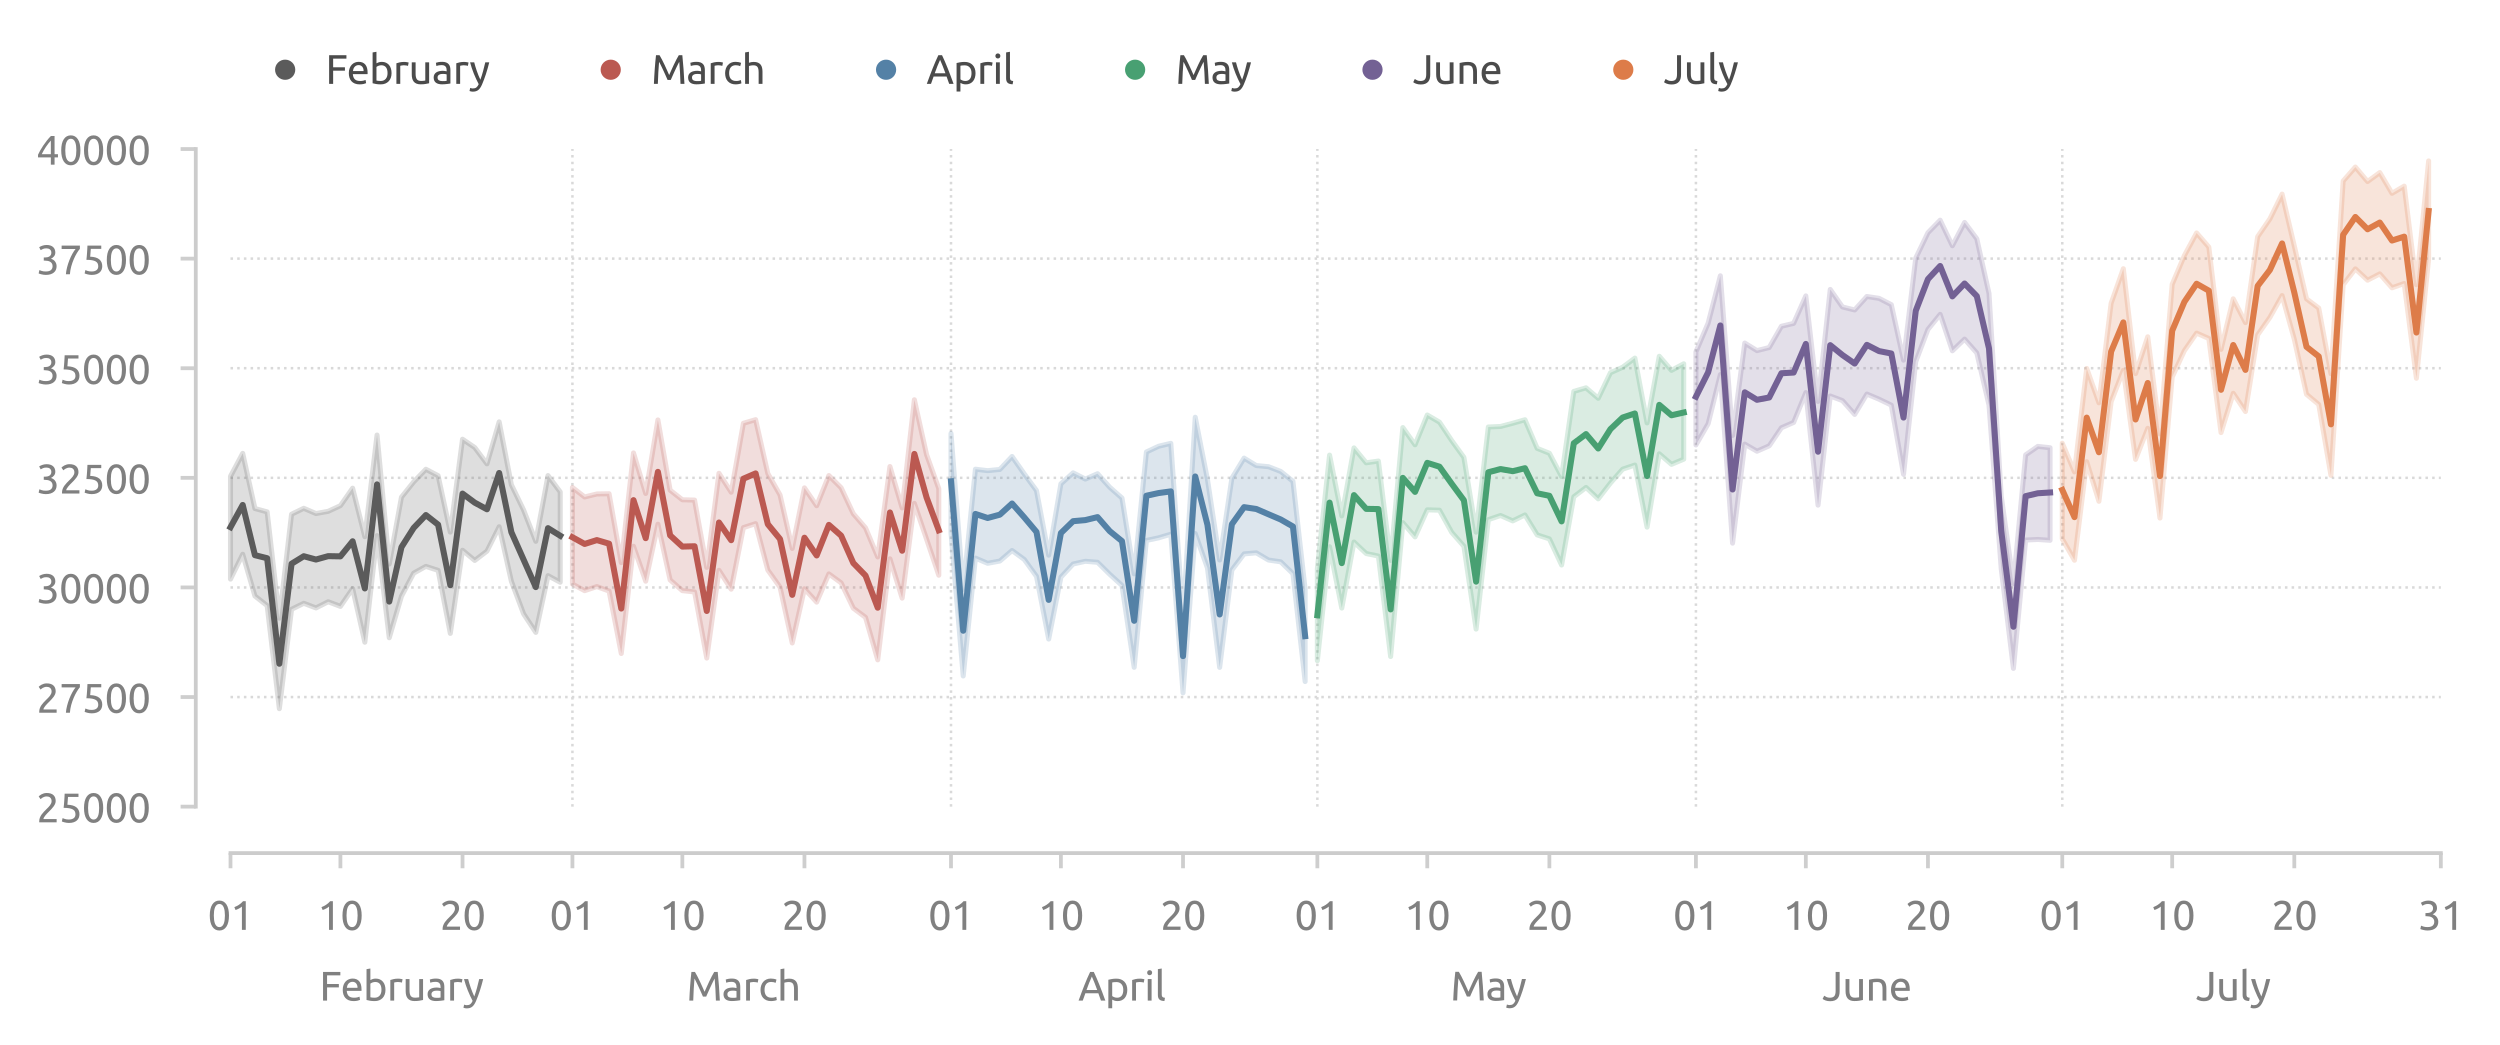 <?xml version="1.0" encoding="utf-8" standalone="no"?>
<!DOCTYPE svg PUBLIC "-//W3C//DTD SVG 1.1//EN"
  "http://www.w3.org/Graphics/SVG/1.1/DTD/svg11.dtd">
<svg xmlns:xlink="http://www.w3.org/1999/xlink" width="494.999pt" height="206.822pt" viewBox="0 0 494.999 206.822" xmlns="http://www.w3.org/2000/svg" version="1.1">
 <defs>
  <style type="text/css">*{stroke-linejoin: round; stroke-linecap: butt}</style>
 </defs>
 <g id="figure_1">
  <g id="patch_1">
   <path d="M 0 206.822 
L 494.999 206.822 
L 494.999 0 
L 0 0 
L 0 206.822 
z
" style="fill: none"/>
  </g>
  <g id="axes_1">
   <g id="patch_2">
    <path d="M 41.263 163.911 
L 487.663 163.911 
L 487.663 25.311 
L 41.263 25.311 
L 41.263 163.911 
z
" style="fill: none"/>
   </g>
   <g id="line2d_1">
    <path d="M 113.341 159.717 
L 113.341 29.505 
" clip-path="url(#pc2b4dce754)" style="fill: none; stroke-dasharray: 0.5,0.825; stroke-dashoffset: 0; stroke: #d9d9d9; stroke-width: 0.5"/>
   </g>
   <g id="line2d_2">
    <path d="M 188.297 159.717 
L 188.297 29.505 
" clip-path="url(#pc2b4dce754)" style="fill: none; stroke-dasharray: 0.5,0.825; stroke-dashoffset: 0; stroke: #d9d9d9; stroke-width: 0.5"/>
   </g>
   <g id="line2d_3">
    <path d="M 260.836 159.717 
L 260.836 29.505 
" clip-path="url(#pc2b4dce754)" style="fill: none; stroke-dasharray: 0.5,0.825; stroke-dashoffset: 0; stroke: #d9d9d9; stroke-width: 0.5"/>
   </g>
   <g id="line2d_4">
    <path d="M 335.792 159.717 
L 335.792 29.505 
" clip-path="url(#pc2b4dce754)" style="fill: none; stroke-dasharray: 0.5,0.825; stroke-dashoffset: 0; stroke: #d9d9d9; stroke-width: 0.5"/>
   </g>
   <g id="line2d_5">
    <path d="M 408.33 159.717 
L 408.33 29.505 
" clip-path="url(#pc2b4dce754)" style="fill: none; stroke-dasharray: 0.5,0.825; stroke-dashoffset: 0; stroke: #d9d9d9; stroke-width: 0.5"/>
   </g>
   <g id="line2d_6">
    <path d="M 45.639 138.015 
L 483.286 138.015 
" clip-path="url(#pc2b4dce754)" style="fill: none; stroke-dasharray: 0.5,0.825; stroke-dashoffset: 0; stroke: #d9d9d9; stroke-width: 0.5"/>
   </g>
   <g id="line2d_7">
    <path d="M 45.639 116.313 
L 483.286 116.313 
" clip-path="url(#pc2b4dce754)" style="fill: none; stroke-dasharray: 0.5,0.825; stroke-dashoffset: 0; stroke: #d9d9d9; stroke-width: 0.5"/>
   </g>
   <g id="line2d_8">
    <path d="M 45.639 94.611 
L 483.286 94.611 
" clip-path="url(#pc2b4dce754)" style="fill: none; stroke-dasharray: 0.5,0.825; stroke-dashoffset: 0; stroke: #d9d9d9; stroke-width: 0.5"/>
   </g>
   <g id="line2d_9">
    <path d="M 45.639 72.909 
L 483.286 72.909 
" clip-path="url(#pc2b4dce754)" style="fill: none; stroke-dasharray: 0.5,0.825; stroke-dashoffset: 0; stroke: #d9d9d9; stroke-width: 0.5"/>
   </g>
   <g id="line2d_10">
    <path d="M 45.639 51.207 
L 483.286 51.207 
" clip-path="url(#pc2b4dce754)" style="fill: none; stroke-dasharray: 0.5,0.825; stroke-dashoffset: 0; stroke: #d9d9d9; stroke-width: 0.5"/>
   </g>
   <g id="axes_2">
    <g id="patch_3">
     <path d="M 41.263 163.911 
L 487.663 163.911 
L 487.663 163.911 
L 41.263 163.911 
L 41.263 163.911 
z
" style="fill: none"/>
    </g>
    <g id="matplotlib.axis_1">
     <g id="xtick_1">
      <g id="line2d_11">
       <path d="M 79.49 163.911 
L 79.49 163.911 
" clip-path="url(#pe0dfba2962)" style="fill: none; stroke-dasharray: 0.5,0.825; stroke-dashoffset: 0; stroke: #d9d9d9; stroke-width: 0.5"/>
      </g>
      <g id="text_1">
       <!-- February -->
       <g style="fill: #808080" transform="translate(63.259 198.119) scale(0.08 -0.08)">
        <defs>
         <path id="Ubuntu-46" d="M 550 0 
L 550 4435 
L 3226 4435 
L 3226 3904 
L 1171 3904 
L 1171 2566 
L 2995 2566 
L 2995 2042 
L 1171 2042 
L 1171 0 
L 550 0 
z
" transform="scale(0.016)"/>
         <path id="Ubuntu-65" d="M 326 1658 
Q 326 2099 454 2428 
Q 582 2758 793 2976 
Q 1005 3194 1280 3302 
Q 1555 3411 1843 3411 
Q 2515 3411 2873 2992 
Q 3232 2573 3232 1715 
Q 3232 1677 3232 1616 
Q 3232 1555 3226 1504 
L 947 1504 
Q 986 986 1248 717 
Q 1510 448 2067 448 
Q 2381 448 2595 502 
Q 2810 557 2918 608 
L 3002 109 
Q 2893 51 2621 -13 
Q 2349 -77 2003 -77 
Q 1568 -77 1251 54 
Q 934 186 729 416 
Q 525 646 425 963 
Q 326 1280 326 1658 
z
M 2611 1984 
Q 2618 2387 2410 2646 
Q 2202 2906 1837 2906 
Q 1632 2906 1475 2826 
Q 1318 2746 1209 2618 
Q 1101 2490 1040 2323 
Q 979 2157 960 1984 
L 2611 1984 
z
" transform="scale(0.016)"/>
         <path id="Ubuntu-62" d="M 1107 3181 
Q 1216 3251 1437 3328 
Q 1658 3405 1946 3405 
Q 2304 3405 2582 3277 
Q 2861 3149 3053 2918 
Q 3245 2688 3344 2368 
Q 3443 2048 3443 1664 
Q 3443 1261 3324 937 
Q 3206 614 2988 390 
Q 2771 166 2464 44 
Q 2157 -77 1773 -77 
Q 1357 -77 1037 -19 
Q 717 38 512 96 
L 512 4864 
L 1107 4966 
L 1107 3181 
z
M 1107 518 
Q 1197 493 1360 470 
Q 1523 448 1766 448 
Q 2246 448 2534 765 
Q 2822 1082 2822 1664 
Q 2822 1920 2771 2144 
Q 2720 2368 2605 2531 
Q 2490 2694 2307 2787 
Q 2125 2880 1869 2880 
Q 1626 2880 1421 2797 
Q 1216 2714 1107 2624 
L 1107 518 
z
" transform="scale(0.016)"/>
         <path id="Ubuntu-72" d="M 1741 3398 
Q 1818 3398 1917 3388 
Q 2016 3379 2112 3363 
Q 2208 3347 2288 3331 
Q 2368 3315 2406 3302 
L 2304 2784 
Q 2234 2810 2070 2845 
Q 1907 2880 1651 2880 
Q 1485 2880 1321 2845 
Q 1158 2810 1107 2797 
L 1107 0 
L 512 0 
L 512 3187 
Q 723 3264 1036 3331 
Q 1350 3398 1741 3398 
z
" transform="scale(0.016)"/>
         <path id="Ubuntu-75" d="M 3162 96 
Q 2957 45 2621 -12 
Q 2285 -70 1843 -70 
Q 1459 -70 1196 42 
Q 934 154 774 358 
Q 614 563 544 841 
Q 474 1120 474 1459 
L 474 3328 
L 1069 3328 
L 1069 1587 
Q 1069 979 1261 716 
Q 1453 454 1907 454 
Q 2003 454 2105 460 
Q 2208 467 2297 476 
Q 2387 486 2460 496 
Q 2534 506 2566 518 
L 2566 3328 
L 3162 3328 
L 3162 96 
z
" transform="scale(0.016)"/>
         <path id="Ubuntu-61" d="M 1638 429 
Q 1850 429 2013 438 
Q 2176 448 2285 474 
L 2285 1466 
Q 2221 1498 2077 1520 
Q 1933 1542 1728 1542 
Q 1594 1542 1443 1523 
Q 1293 1504 1168 1443 
Q 1043 1382 960 1276 
Q 877 1171 877 998 
Q 877 678 1081 553 
Q 1286 429 1638 429 
z
M 1587 3411 
Q 1946 3411 2192 3318 
Q 2438 3226 2588 3056 
Q 2739 2886 2803 2652 
Q 2867 2419 2867 2138 
L 2867 58 
Q 2790 45 2652 22 
Q 2515 0 2342 -19 
Q 2170 -38 1968 -54 
Q 1766 -70 1568 -70 
Q 1286 -70 1049 -12 
Q 813 45 640 169 
Q 467 294 371 499 
Q 275 704 275 992 
Q 275 1267 387 1465 
Q 499 1664 691 1785 
Q 883 1907 1139 1964 
Q 1395 2022 1677 2022 
Q 1766 2022 1862 2012 
Q 1958 2003 2044 1987 
Q 2131 1971 2195 1958 
Q 2259 1946 2285 1939 
L 2285 2106 
Q 2285 2253 2253 2397 
Q 2221 2541 2137 2653 
Q 2054 2765 1910 2832 
Q 1766 2899 1536 2899 
Q 1242 2899 1021 2857 
Q 800 2816 691 2771 
L 621 3264 
Q 736 3315 1005 3363 
Q 1274 3411 1587 3411 
z
" transform="scale(0.016)"/>
         <path id="Ubuntu-79" d="M 122 -621 
Q 192 -653 304 -681 
Q 416 -710 525 -710 
Q 877 -710 1075 -553 
Q 1274 -397 1434 -45 
Q 1030 723 681 1584 
Q 333 2445 102 3328 
L 742 3328 
Q 813 3040 912 2707 
Q 1011 2374 1132 2022 
Q 1254 1670 1395 1318 
Q 1536 966 1690 640 
Q 1933 1312 2112 1971 
Q 2291 2630 2451 3328 
L 3066 3328 
Q 2835 2387 2553 1520 
Q 2272 653 1946 -102 
Q 1818 -390 1680 -598 
Q 1542 -806 1376 -940 
Q 1210 -1075 1002 -1139 
Q 794 -1203 531 -1203 
Q 461 -1203 384 -1193 
Q 307 -1184 233 -1168 
Q 160 -1152 99 -1133 
Q 38 -1114 13 -1101 
L 122 -621 
z
" transform="scale(0.016)"/>
        </defs>
        <use xlink:href="#Ubuntu-46"/>
        <use xlink:href="#Ubuntu-65" x="52.325"/>
        <use xlink:href="#Ubuntu-62" x="108.225"/>
        <use xlink:href="#Ubuntu-72" x="167.125"/>
        <use xlink:href="#Ubuntu-75" x="205.725"/>
        <use xlink:href="#Ubuntu-61" x="263.125"/>
        <use xlink:href="#Ubuntu-72" x="315.325"/>
        <use xlink:href="#Ubuntu-79" x="356.05"/>
       </g>
      </g>
     </g>
     <g id="xtick_2">
      <g id="line2d_12">
       <path d="M 147.192 163.911 
L 147.192 163.911 
" clip-path="url(#pe0dfba2962)" style="fill: none; stroke-dasharray: 0.5,0.825; stroke-dashoffset: 0; stroke: #d9d9d9; stroke-width: 0.5"/>
      </g>
      <g id="text_2">
       <!-- March -->
       <g style="fill: #808080" transform="translate(135.933 198.119) scale(0.08 -0.08)">
        <defs>
         <path id="Ubuntu-4d" d="M 2541 614 
Q 2477 768 2371 1005 
Q 2266 1242 2144 1517 
Q 2022 1792 1884 2083 
Q 1747 2374 1625 2633 
Q 1504 2893 1398 3097 
Q 1293 3302 1229 3411 
Q 1158 2656 1113 1776 
Q 1069 896 1037 0 
L 429 0 
Q 454 576 486 1161 
Q 518 1747 560 2313 
Q 602 2880 650 3417 
Q 698 3955 755 4435 
L 1299 4435 
Q 1472 4154 1670 3770 
Q 1869 3386 2067 2966 
Q 2266 2547 2451 2128 
Q 2637 1709 2790 1363 
Q 2944 1709 3129 2128 
Q 3315 2547 3513 2966 
Q 3712 3386 3910 3770 
Q 4109 4154 4282 4435 
L 4826 4435 
Q 5043 2291 5152 0 
L 4544 0 
Q 4512 896 4467 1776 
Q 4422 2656 4352 3411 
Q 4288 3302 4182 3097 
Q 4077 2893 3955 2633 
Q 3834 2374 3696 2083 
Q 3558 1792 3436 1517 
Q 3315 1242 3209 1005 
Q 3104 768 3040 614 
L 2541 614 
z
" transform="scale(0.016)"/>
         <path id="Ubuntu-63" d="M 1958 -77 
Q 1555 -77 1251 51 
Q 947 179 739 409 
Q 531 640 428 957 
Q 326 1274 326 1658 
Q 326 2042 438 2362 
Q 550 2682 755 2915 
Q 960 3149 1257 3280 
Q 1555 3411 1920 3411 
Q 2144 3411 2368 3372 
Q 2592 3334 2797 3251 
L 2662 2746 
Q 2528 2810 2352 2848 
Q 2176 2886 1978 2886 
Q 1478 2886 1212 2572 
Q 947 2259 947 1658 
Q 947 1389 1008 1165 
Q 1069 941 1200 781 
Q 1331 621 1536 534 
Q 1741 448 2035 448 
Q 2272 448 2464 493 
Q 2656 538 2765 589 
L 2848 90 
Q 2797 58 2701 29 
Q 2605 0 2483 -22 
Q 2362 -45 2224 -61 
Q 2086 -77 1958 -77 
z
" transform="scale(0.016)"/>
         <path id="Ubuntu-68" d="M 512 0 
L 512 4864 
L 1107 4966 
L 1107 3264 
Q 1274 3328 1462 3363 
Q 1651 3398 1837 3398 
Q 2234 3398 2496 3286 
Q 2758 3174 2915 2972 
Q 3072 2771 3136 2489 
Q 3200 2208 3200 1869 
L 3200 0 
L 2605 0 
L 2605 1741 
Q 2605 2048 2563 2265 
Q 2522 2483 2426 2617 
Q 2330 2752 2170 2813 
Q 2010 2874 1773 2874 
Q 1677 2874 1574 2861 
Q 1472 2848 1379 2832 
Q 1286 2816 1212 2797 
Q 1139 2778 1107 2765 
L 1107 0 
L 512 0 
z
" transform="scale(0.016)"/>
        </defs>
        <use xlink:href="#Ubuntu-4d"/>
        <use xlink:href="#Ubuntu-61" x="87.1"/>
        <use xlink:href="#Ubuntu-72" x="139.3"/>
        <use xlink:href="#Ubuntu-63" x="177.9"/>
        <use xlink:href="#Ubuntu-68" x="224.4"/>
       </g>
      </g>
     </g>
     <g id="xtick_3">
      <g id="line2d_13">
       <path d="M 222.149 163.911 
L 222.149 163.911 
" clip-path="url(#pe0dfba2962)" style="fill: none; stroke-dasharray: 0.5,0.825; stroke-dashoffset: 0; stroke: #d9d9d9; stroke-width: 0.5"/>
      </g>
      <g id="text_3">
       <!-- April -->
       <g style="fill: #808080" transform="translate(213.493 198.119) scale(0.08 -0.08)">
        <defs>
         <path id="Ubuntu-41" d="M 3514 0 
Q 3405 288 3309 566 
Q 3213 845 3110 1133 
L 1101 1133 
L 698 0 
L 51 0 
Q 307 704 531 1302 
Q 755 1901 969 2438 
Q 1184 2976 1395 3465 
Q 1606 3955 1837 4435 
L 2406 4435 
Q 2637 3955 2848 3465 
Q 3059 2976 3273 2438 
Q 3488 1901 3712 1302 
Q 3936 704 4192 0 
L 3514 0 
z
M 2931 1645 
Q 2726 2202 2524 2723 
Q 2323 3245 2106 3725 
Q 1882 3245 1680 2723 
Q 1478 2202 1280 1645 
L 2931 1645 
z
" transform="scale(0.016)"/>
         <path id="Ubuntu-70" d="M 2822 1658 
Q 2822 2240 2534 2553 
Q 2246 2867 1766 2867 
Q 1498 2867 1347 2848 
Q 1197 2829 1107 2803 
L 1107 704 
Q 1216 614 1421 531 
Q 1626 448 1869 448 
Q 2125 448 2307 541 
Q 2490 634 2605 797 
Q 2720 960 2771 1181 
Q 2822 1402 2822 1658 
z
M 3443 1658 
Q 3443 1280 3344 960 
Q 3245 640 3053 409 
Q 2861 179 2582 51 
Q 2304 -77 1946 -77 
Q 1658 -77 1437 0 
Q 1216 77 1107 147 
L 1107 -1184 
L 512 -1184 
L 512 3226 
Q 723 3277 1040 3337 
Q 1357 3398 1773 3398 
Q 2157 3398 2464 3276 
Q 2771 3155 2988 2931 
Q 3206 2707 3324 2384 
Q 3443 2061 3443 1658 
z
" transform="scale(0.016)"/>
         <path id="Ubuntu-69" d="M 1107 0 
L 512 0 
L 512 3328 
L 1107 3328 
L 1107 0 
z
M 806 3930 
Q 646 3930 534 4035 
Q 422 4141 422 4320 
Q 422 4499 534 4604 
Q 646 4710 806 4710 
Q 966 4710 1078 4604 
Q 1190 4499 1190 4320 
Q 1190 4141 1078 4035 
Q 966 3930 806 3930 
z
" transform="scale(0.016)"/>
         <path id="Ubuntu-6c" d="M 1510 -64 
Q 960 -51 729 173 
Q 499 397 499 870 
L 499 4864 
L 1094 4966 
L 1094 966 
Q 1094 819 1120 723 
Q 1146 627 1203 569 
Q 1261 512 1357 483 
Q 1453 454 1594 435 
L 1510 -64 
z
" transform="scale(0.016)"/>
        </defs>
        <use xlink:href="#Ubuntu-41"/>
        <use xlink:href="#Ubuntu-70" x="66.3"/>
        <use xlink:href="#Ubuntu-72" x="125.2"/>
        <use xlink:href="#Ubuntu-69" x="163.8"/>
        <use xlink:href="#Ubuntu-6c" x="189.1"/>
       </g>
      </g>
     </g>
     <g id="xtick_4">
      <g id="line2d_14">
       <path d="M 294.687 163.911 
L 294.687 163.911 
" clip-path="url(#pe0dfba2962)" style="fill: none; stroke-dasharray: 0.5,0.825; stroke-dashoffset: 0; stroke: #d9d9d9; stroke-width: 0.5"/>
      </g>
      <g id="text_4">
       <!-- May -->
       <g style="fill: #808080" transform="translate(287.187 198.095) scale(0.08 -0.08)">
        <use xlink:href="#Ubuntu-4d"/>
        <use xlink:href="#Ubuntu-61" x="87.1"/>
        <use xlink:href="#Ubuntu-79" x="137.8"/>
       </g>
      </g>
     </g>
     <g id="xtick_5">
      <g id="line2d_15">
       <path d="M 369.643 163.911 
L 369.643 163.911 
" clip-path="url(#pe0dfba2962)" style="fill: none; stroke-dasharray: 0.5,0.825; stroke-dashoffset: 0; stroke: #d9d9d9; stroke-width: 0.5"/>
      </g>
      <g id="text_5">
       <!-- June -->
       <g style="fill: #808080" transform="translate(360.814 198.119) scale(0.08 -0.08)">
        <defs>
         <path id="Ubuntu-4a" d="M 2682 1427 
Q 2682 1107 2614 832 
Q 2547 557 2377 349 
Q 2208 141 1923 22 
Q 1638 -96 1210 -96 
Q 992 -96 809 -61 
Q 627 -26 480 28 
Q 333 83 224 144 
Q 115 205 51 262 
L 294 755 
Q 429 659 643 553 
Q 858 448 1178 448 
Q 1638 448 1849 681 
Q 2061 915 2061 1485 
L 2061 4435 
L 2682 4435 
L 2682 1427 
z
" transform="scale(0.016)"/>
         <path id="Ubuntu-6e" d="M 512 3232 
Q 717 3283 1056 3340 
Q 1395 3398 1837 3398 
Q 2234 3398 2496 3286 
Q 2758 3174 2915 2972 
Q 3072 2771 3136 2489 
Q 3200 2208 3200 1869 
L 3200 0 
L 2605 0 
L 2605 1741 
Q 2605 2048 2563 2265 
Q 2522 2483 2426 2617 
Q 2330 2752 2170 2813 
Q 2010 2874 1773 2874 
Q 1677 2874 1574 2867 
Q 1472 2861 1379 2851 
Q 1286 2842 1212 2829 
Q 1139 2816 1107 2810 
L 1107 0 
L 512 0 
L 512 3232 
z
" transform="scale(0.016)"/>
        </defs>
        <use xlink:href="#Ubuntu-4a"/>
        <use xlink:href="#Ubuntu-75" x="50"/>
        <use xlink:href="#Ubuntu-6e" x="107.4"/>
        <use xlink:href="#Ubuntu-65" x="164.8"/>
       </g>
      </g>
     </g>
     <g id="xtick_6">
      <g id="line2d_16">
       <path d="M 442.181 163.911 
L 442.181 163.911 
" clip-path="url(#pe0dfba2962)" style="fill: none; stroke-dasharray: 0.5,0.825; stroke-dashoffset: 0; stroke: #d9d9d9; stroke-width: 0.5"/>
      </g>
      <g id="text_6">
       <!-- July -->
       <g style="fill: #808080" transform="translate(434.805 198.119) scale(0.08 -0.08)">
        <use xlink:href="#Ubuntu-4a"/>
        <use xlink:href="#Ubuntu-75" x="50"/>
        <use xlink:href="#Ubuntu-6c" x="107.4"/>
        <use xlink:href="#Ubuntu-79" x="134.7"/>
       </g>
      </g>
     </g>
    </g>
    <g id="matplotlib.axis_2"/>
   </g>
   <g id="matplotlib.axis_3">
    <g id="xtick_7">
     <g id="line2d_17">
      <defs>
       <path id="mff736626e3" d="M 0 0 
L 0 3 
" style="stroke: #cecece; stroke-width: 0.75"/>
      </defs>
      <g>
       <use xlink:href="#mff736626e3" x="45.639" y="168.911" style="fill: #cecece; stroke: #cecece; stroke-width: 0.75"/>
      </g>
     </g>
     <g id="text_7">
      <!-- 01 -->
      <g style="fill: #808080" transform="translate(41.126 184.119) scale(0.08 -0.08)">
       <defs>
        <path id="Ubuntu-30" d="M 320 2221 
Q 320 3334 713 3936 
Q 1107 4538 1805 4538 
Q 2502 4538 2896 3936 
Q 3290 3334 3290 2221 
Q 3290 1107 2896 505 
Q 2502 -96 1805 -96 
Q 1107 -96 713 505 
Q 320 1107 320 2221 
z
M 2662 2221 
Q 2662 2586 2620 2912 
Q 2579 3238 2480 3481 
Q 2381 3725 2214 3869 
Q 2048 4013 1805 4013 
Q 1562 4013 1395 3869 
Q 1229 3725 1129 3481 
Q 1030 3238 988 2912 
Q 947 2586 947 2221 
Q 947 1856 988 1529 
Q 1030 1203 1129 960 
Q 1229 717 1395 573 
Q 1562 429 1805 429 
Q 2048 429 2214 573 
Q 2381 717 2480 960 
Q 2579 1203 2620 1529 
Q 2662 1856 2662 2221 
z
" transform="scale(0.016)"/>
        <path id="Ubuntu-31" d="M 595 3520 
Q 960 3661 1305 3881 
Q 1651 4102 1939 4435 
L 2362 4435 
L 2362 0 
L 1766 0 
L 1766 3610 
Q 1690 3539 1578 3462 
Q 1466 3386 1334 3315 
Q 1203 3245 1059 3181 
Q 915 3117 781 3072 
L 595 3520 
z
" transform="scale(0.016)"/>
       </defs>
       <use xlink:href="#Ubuntu-30"/>
       <use xlink:href="#Ubuntu-31" x="56.4"/>
      </g>
     </g>
    </g>
    <g id="xtick_8">
     <g id="line2d_18">
      <g>
       <use xlink:href="#mff736626e3" x="67.4" y="168.911" style="fill: #cecece; stroke: #cecece; stroke-width: 0.75"/>
      </g>
     </g>
     <g id="text_8">
      <!-- 10 -->
      <g style="fill: #808080" transform="translate(62.888 184.119) scale(0.08 -0.08)">
       <use xlink:href="#Ubuntu-31"/>
       <use xlink:href="#Ubuntu-30" x="56.4"/>
      </g>
     </g>
    </g>
    <g id="xtick_9">
     <g id="line2d_19">
      <g>
       <use xlink:href="#mff736626e3" x="91.58" y="168.911" style="fill: #cecece; stroke: #cecece; stroke-width: 0.75"/>
      </g>
     </g>
     <g id="text_9">
      <!-- 20 -->
      <g style="fill: #808080" transform="translate(87.067 184.119) scale(0.08 -0.08)">
       <defs>
        <path id="Ubuntu-32" d="M 2989 3302 
Q 2989 3072 2896 2857 
Q 2803 2643 2649 2435 
Q 2496 2227 2304 2025 
Q 2112 1824 1920 1632 
Q 1811 1523 1667 1376 
Q 1523 1229 1395 1069 
Q 1267 909 1180 761 
Q 1094 614 1094 506 
L 3136 506 
L 3136 0 
L 448 0 
Q 442 38 442 76 
Q 442 115 442 147 
Q 442 448 541 707 
Q 640 966 800 1196 
Q 960 1427 1158 1632 
Q 1357 1837 1549 2029 
Q 1709 2182 1853 2332 
Q 1997 2483 2109 2633 
Q 2221 2784 2288 2944 
Q 2355 3104 2355 3283 
Q 2355 3475 2294 3609 
Q 2234 3744 2131 3833 
Q 2029 3923 1891 3964 
Q 1754 4006 1600 4006 
Q 1414 4006 1260 3955 
Q 1107 3904 985 3837 
Q 864 3770 781 3696 
Q 698 3622 653 3584 
L 358 4006 
Q 416 4070 531 4163 
Q 646 4256 806 4339 
Q 966 4422 1164 4480 
Q 1363 4538 1594 4538 
Q 2291 4538 2640 4214 
Q 2989 3891 2989 3302 
z
" transform="scale(0.016)"/>
       </defs>
       <use xlink:href="#Ubuntu-32"/>
       <use xlink:href="#Ubuntu-30" x="56.4"/>
      </g>
     </g>
    </g>
    <g id="xtick_10">
     <g id="line2d_20">
      <g>
       <use xlink:href="#mff736626e3" x="113.341" y="168.911" style="fill: #cecece; stroke: #cecece; stroke-width: 0.75"/>
      </g>
     </g>
     <g id="text_10">
      <!-- 01 -->
      <g style="fill: #808080" transform="translate(108.829 184.119) scale(0.08 -0.08)">
       <use xlink:href="#Ubuntu-30"/>
       <use xlink:href="#Ubuntu-31" x="56.4"/>
      </g>
     </g>
    </g>
    <g id="xtick_11">
     <g id="line2d_21">
      <g>
       <use xlink:href="#mff736626e3" x="135.103" y="168.911" style="fill: #cecece; stroke: #cecece; stroke-width: 0.75"/>
      </g>
     </g>
     <g id="text_11">
      <!-- 10 -->
      <g style="fill: #808080" transform="translate(130.59 184.119) scale(0.08 -0.08)">
       <use xlink:href="#Ubuntu-31"/>
       <use xlink:href="#Ubuntu-30" x="56.4"/>
      </g>
     </g>
    </g>
    <g id="xtick_12">
     <g id="line2d_22">
      <g>
       <use xlink:href="#mff736626e3" x="159.282" y="168.911" style="fill: #cecece; stroke: #cecece; stroke-width: 0.75"/>
      </g>
     </g>
     <g id="text_12">
      <!-- 20 -->
      <g style="fill: #808080" transform="translate(154.77 184.119) scale(0.08 -0.08)">
       <use xlink:href="#Ubuntu-32"/>
       <use xlink:href="#Ubuntu-30" x="56.4"/>
      </g>
     </g>
    </g>
    <g id="xtick_13">
     <g id="line2d_23">
      <g>
       <use xlink:href="#mff736626e3" x="188.297" y="168.911" style="fill: #cecece; stroke: #cecece; stroke-width: 0.75"/>
      </g>
     </g>
     <g id="text_13">
      <!-- 01 -->
      <g style="fill: #808080" transform="translate(183.785 184.119) scale(0.08 -0.08)">
       <use xlink:href="#Ubuntu-30"/>
       <use xlink:href="#Ubuntu-31" x="56.4"/>
      </g>
     </g>
    </g>
    <g id="xtick_14">
     <g id="line2d_24">
      <g>
       <use xlink:href="#mff736626e3" x="210.059" y="168.911" style="fill: #cecece; stroke: #cecece; stroke-width: 0.75"/>
      </g>
     </g>
     <g id="text_14">
      <!-- 10 -->
      <g style="fill: #808080" transform="translate(205.546 184.119) scale(0.08 -0.08)">
       <use xlink:href="#Ubuntu-31"/>
       <use xlink:href="#Ubuntu-30" x="56.4"/>
      </g>
     </g>
    </g>
    <g id="xtick_15">
     <g id="line2d_25">
      <g>
       <use xlink:href="#mff736626e3" x="234.238" y="168.911" style="fill: #cecece; stroke: #cecece; stroke-width: 0.75"/>
      </g>
     </g>
     <g id="text_15">
      <!-- 20 -->
      <g style="fill: #808080" transform="translate(229.726 184.119) scale(0.08 -0.08)">
       <use xlink:href="#Ubuntu-32"/>
       <use xlink:href="#Ubuntu-30" x="56.4"/>
      </g>
     </g>
    </g>
    <g id="xtick_16">
     <g id="line2d_26">
      <g>
       <use xlink:href="#mff736626e3" x="260.836" y="168.911" style="fill: #cecece; stroke: #cecece; stroke-width: 0.75"/>
      </g>
     </g>
     <g id="text_16">
      <!-- 01 -->
      <g style="fill: #808080" transform="translate(256.323 184.119) scale(0.08 -0.08)">
       <use xlink:href="#Ubuntu-30"/>
       <use xlink:href="#Ubuntu-31" x="56.4"/>
      </g>
     </g>
    </g>
    <g id="xtick_17">
     <g id="line2d_27">
      <g>
       <use xlink:href="#mff736626e3" x="282.597" y="168.911" style="fill: #cecece; stroke: #cecece; stroke-width: 0.75"/>
      </g>
     </g>
     <g id="text_17">
      <!-- 10 -->
      <g style="fill: #808080" transform="translate(278.085 184.119) scale(0.08 -0.08)">
       <use xlink:href="#Ubuntu-31"/>
       <use xlink:href="#Ubuntu-30" x="56.4"/>
      </g>
     </g>
    </g>
    <g id="xtick_18">
     <g id="line2d_28">
      <g>
       <use xlink:href="#mff736626e3" x="306.776" y="168.911" style="fill: #cecece; stroke: #cecece; stroke-width: 0.75"/>
      </g>
     </g>
     <g id="text_18">
      <!-- 20 -->
      <g style="fill: #808080" transform="translate(302.264 184.119) scale(0.08 -0.08)">
       <use xlink:href="#Ubuntu-32"/>
       <use xlink:href="#Ubuntu-30" x="56.4"/>
      </g>
     </g>
    </g>
    <g id="xtick_19">
     <g id="line2d_29">
      <g>
       <use xlink:href="#mff736626e3" x="335.792" y="168.911" style="fill: #cecece; stroke: #cecece; stroke-width: 0.75"/>
      </g>
     </g>
     <g id="text_19">
      <!-- 01 -->
      <g style="fill: #808080" transform="translate(331.279 184.119) scale(0.08 -0.08)">
       <use xlink:href="#Ubuntu-30"/>
       <use xlink:href="#Ubuntu-31" x="56.4"/>
      </g>
     </g>
    </g>
    <g id="xtick_20">
     <g id="line2d_30">
      <g>
       <use xlink:href="#mff736626e3" x="357.553" y="168.911" style="fill: #cecece; stroke: #cecece; stroke-width: 0.75"/>
      </g>
     </g>
     <g id="text_20">
      <!-- 10 -->
      <g style="fill: #808080" transform="translate(353.041 184.119) scale(0.08 -0.08)">
       <use xlink:href="#Ubuntu-31"/>
       <use xlink:href="#Ubuntu-30" x="56.4"/>
      </g>
     </g>
    </g>
    <g id="xtick_21">
     <g id="line2d_31">
      <g>
       <use xlink:href="#mff736626e3" x="381.733" y="168.911" style="fill: #cecece; stroke: #cecece; stroke-width: 0.75"/>
      </g>
     </g>
     <g id="text_21">
      <!-- 20 -->
      <g style="fill: #808080" transform="translate(377.22 184.119) scale(0.08 -0.08)">
       <use xlink:href="#Ubuntu-32"/>
       <use xlink:href="#Ubuntu-30" x="56.4"/>
      </g>
     </g>
    </g>
    <g id="xtick_22">
     <g id="line2d_32">
      <g>
       <use xlink:href="#mff736626e3" x="408.33" y="168.911" style="fill: #cecece; stroke: #cecece; stroke-width: 0.75"/>
      </g>
     </g>
     <g id="text_22">
      <!-- 01 -->
      <g style="fill: #808080" transform="translate(403.817 184.119) scale(0.08 -0.08)">
       <use xlink:href="#Ubuntu-30"/>
       <use xlink:href="#Ubuntu-31" x="56.4"/>
      </g>
     </g>
    </g>
    <g id="xtick_23">
     <g id="line2d_33">
      <g>
       <use xlink:href="#mff736626e3" x="430.091" y="168.911" style="fill: #cecece; stroke: #cecece; stroke-width: 0.75"/>
      </g>
     </g>
     <g id="text_23">
      <!-- 10 -->
      <g style="fill: #808080" transform="translate(425.579 184.119) scale(0.08 -0.08)">
       <use xlink:href="#Ubuntu-31"/>
       <use xlink:href="#Ubuntu-30" x="56.4"/>
      </g>
     </g>
    </g>
    <g id="xtick_24">
     <g id="line2d_34">
      <g>
       <use xlink:href="#mff736626e3" x="454.271" y="168.911" style="fill: #cecece; stroke: #cecece; stroke-width: 0.75"/>
      </g>
     </g>
     <g id="text_24">
      <!-- 20 -->
      <g style="fill: #808080" transform="translate(449.758 184.119) scale(0.08 -0.08)">
       <use xlink:href="#Ubuntu-32"/>
       <use xlink:href="#Ubuntu-30" x="56.4"/>
      </g>
     </g>
    </g>
    <g id="xtick_25">
     <g id="line2d_35">
      <g>
       <use xlink:href="#mff736626e3" x="483.286" y="168.911" style="fill: #cecece; stroke: #cecece; stroke-width: 0.75"/>
      </g>
     </g>
     <g id="text_25">
      <!-- 31 -->
      <g style="fill: #808080" transform="translate(478.774 184.119) scale(0.08 -0.08)">
       <defs>
        <path id="Ubuntu-33" d="M 1446 435 
Q 2016 435 2262 659 
Q 2509 883 2509 1261 
Q 2509 1504 2406 1670 
Q 2304 1837 2137 1936 
Q 1971 2035 1750 2076 
Q 1530 2118 1299 2118 
L 1146 2118 
L 1146 2605 
L 1357 2605 
Q 1517 2605 1686 2637 
Q 1856 2669 1997 2752 
Q 2138 2835 2227 2979 
Q 2317 3123 2317 3341 
Q 2317 3520 2253 3648 
Q 2189 3776 2083 3859 
Q 1978 3942 1840 3977 
Q 1702 4013 1549 4013 
Q 1242 4013 1027 3923 
Q 813 3834 666 3738 
L 435 4192 
Q 512 4243 630 4304 
Q 749 4365 896 4416 
Q 1043 4467 1212 4502 
Q 1382 4538 1568 4538 
Q 1920 4538 2176 4451 
Q 2432 4365 2598 4208 
Q 2765 4051 2848 3836 
Q 2931 3622 2931 3373 
Q 2931 3027 2732 2780 
Q 2534 2534 2253 2406 
Q 2426 2355 2586 2259 
Q 2746 2163 2864 2016 
Q 2982 1869 3056 1677 
Q 3130 1485 3130 1248 
Q 3130 960 3030 713 
Q 2931 467 2723 288 
Q 2515 109 2201 6 
Q 1888 -96 1459 -96 
Q 1293 -96 1117 -70 
Q 941 -45 787 -6 
Q 634 32 518 70 
Q 403 109 352 134 
L 467 653 
Q 576 602 829 518 
Q 1082 435 1446 435 
z
" transform="scale(0.016)"/>
       </defs>
       <use xlink:href="#Ubuntu-33"/>
       <use xlink:href="#Ubuntu-31" x="56.4"/>
      </g>
     </g>
    </g>
   </g>
   <g id="matplotlib.axis_4">
    <g id="ytick_1">
     <g id="line2d_36">
      <defs>
       <path id="m4adf729243" d="M 0 0 
L -3 0 
" style="stroke: #cecece; stroke-width: 0.75"/>
      </defs>
      <g>
       <use xlink:href="#m4adf729243" x="38.763" y="159.717" style="fill: #cecece; stroke: #cecece; stroke-width: 0.75"/>
      </g>
     </g>
     <g id="text_26">
      <!-- 25000 -->
      <g style="fill: #808080" transform="translate(7.2 162.821) scale(0.08 -0.08)">
       <defs>
        <path id="Ubuntu-35" d="M 1274 2726 
Q 2240 2688 2691 2304 
Q 3142 1920 3142 1261 
Q 3142 966 3043 716 
Q 2944 467 2742 288 
Q 2541 109 2233 6 
Q 1926 -96 1504 -96 
Q 1338 -96 1165 -70 
Q 992 -45 845 -6 
Q 698 32 582 70 
Q 467 109 416 134 
L 531 653 
Q 640 602 886 518 
Q 1133 435 1491 435 
Q 1779 435 1974 499 
Q 2170 563 2291 672 
Q 2413 781 2467 925 
Q 2522 1069 2522 1229 
Q 2522 1472 2438 1661 
Q 2355 1850 2144 1978 
Q 1933 2106 1581 2173 
Q 1229 2240 691 2240 
Q 730 2554 752 2829 
Q 774 3104 793 3366 
Q 813 3629 825 3888 
Q 838 4147 851 4435 
L 2989 4435 
L 2989 3930 
L 1370 3930 
Q 1363 3834 1350 3670 
Q 1338 3507 1325 3331 
Q 1312 3155 1299 2988 
Q 1286 2822 1274 2726 
z
" transform="scale(0.016)"/>
       </defs>
       <use xlink:href="#Ubuntu-32"/>
       <use xlink:href="#Ubuntu-35" x="56.4"/>
       <use xlink:href="#Ubuntu-30" x="112.8"/>
       <use xlink:href="#Ubuntu-30" x="169.2"/>
       <use xlink:href="#Ubuntu-30" x="225.6"/>
      </g>
     </g>
    </g>
    <g id="ytick_2">
     <g id="line2d_37">
      <g>
       <use xlink:href="#m4adf729243" x="38.763" y="138.015" style="fill: #cecece; stroke: #cecece; stroke-width: 0.75"/>
      </g>
     </g>
     <g id="text_27">
      <!-- 27500 -->
      <g style="fill: #808080" transform="translate(7.2 141.119) scale(0.08 -0.08)">
       <defs>
        <path id="Ubuntu-37" d="M 1043 0 
Q 1082 512 1226 1078 
Q 1370 1645 1581 2179 
Q 1792 2714 2045 3171 
Q 2298 3629 2541 3917 
L 384 3917 
L 384 4435 
L 3206 4435 
L 3206 3942 
Q 2995 3699 2739 3273 
Q 2483 2848 2256 2320 
Q 2029 1792 1865 1193 
Q 1702 595 1664 0 
L 1043 0 
z
" transform="scale(0.016)"/>
       </defs>
       <use xlink:href="#Ubuntu-32"/>
       <use xlink:href="#Ubuntu-37" x="56.4"/>
       <use xlink:href="#Ubuntu-35" x="112.8"/>
       <use xlink:href="#Ubuntu-30" x="169.2"/>
       <use xlink:href="#Ubuntu-30" x="225.6"/>
      </g>
     </g>
    </g>
    <g id="ytick_3">
     <g id="line2d_38">
      <g>
       <use xlink:href="#m4adf729243" x="38.763" y="116.313" style="fill: #cecece; stroke: #cecece; stroke-width: 0.75"/>
      </g>
     </g>
     <g id="text_28">
      <!-- 30000 -->
      <g style="fill: #808080" transform="translate(7.2 119.417) scale(0.08 -0.08)">
       <use xlink:href="#Ubuntu-33"/>
       <use xlink:href="#Ubuntu-30" x="56.4"/>
       <use xlink:href="#Ubuntu-30" x="112.8"/>
       <use xlink:href="#Ubuntu-30" x="169.2"/>
       <use xlink:href="#Ubuntu-30" x="225.6"/>
      </g>
     </g>
    </g>
    <g id="ytick_4">
     <g id="line2d_39">
      <g>
       <use xlink:href="#m4adf729243" x="38.763" y="94.611" style="fill: #cecece; stroke: #cecece; stroke-width: 0.75"/>
      </g>
     </g>
     <g id="text_29">
      <!-- 32500 -->
      <g style="fill: #808080" transform="translate(7.2 97.715) scale(0.08 -0.08)">
       <use xlink:href="#Ubuntu-33"/>
       <use xlink:href="#Ubuntu-32" x="56.4"/>
       <use xlink:href="#Ubuntu-35" x="112.8"/>
       <use xlink:href="#Ubuntu-30" x="169.2"/>
       <use xlink:href="#Ubuntu-30" x="225.6"/>
      </g>
     </g>
    </g>
    <g id="ytick_5">
     <g id="line2d_40">
      <g>
       <use xlink:href="#m4adf729243" x="38.763" y="72.909" style="fill: #cecece; stroke: #cecece; stroke-width: 0.75"/>
      </g>
     </g>
     <g id="text_30">
      <!-- 35000 -->
      <g style="fill: #808080" transform="translate(7.2 76.013) scale(0.08 -0.08)">
       <use xlink:href="#Ubuntu-33"/>
       <use xlink:href="#Ubuntu-35" x="56.4"/>
       <use xlink:href="#Ubuntu-30" x="112.8"/>
       <use xlink:href="#Ubuntu-30" x="169.2"/>
       <use xlink:href="#Ubuntu-30" x="225.6"/>
      </g>
     </g>
    </g>
    <g id="ytick_6">
     <g id="line2d_41">
      <g>
       <use xlink:href="#m4adf729243" x="38.763" y="51.207" style="fill: #cecece; stroke: #cecece; stroke-width: 0.75"/>
      </g>
     </g>
     <g id="text_31">
      <!-- 37500 -->
      <g style="fill: #808080" transform="translate(7.2 54.311) scale(0.08 -0.08)">
       <use xlink:href="#Ubuntu-33"/>
       <use xlink:href="#Ubuntu-37" x="56.4"/>
       <use xlink:href="#Ubuntu-35" x="112.8"/>
       <use xlink:href="#Ubuntu-30" x="169.2"/>
       <use xlink:href="#Ubuntu-30" x="225.6"/>
      </g>
     </g>
    </g>
    <g id="ytick_7">
     <g id="line2d_42">
      <g>
       <use xlink:href="#m4adf729243" x="38.763" y="29.505" style="fill: #cecece; stroke: #cecece; stroke-width: 0.75"/>
      </g>
     </g>
     <g id="text_32">
      <!-- 40000 -->
      <g style="fill: #808080" transform="translate(7.2 32.609) scale(0.08 -0.08)">
       <defs>
        <path id="Ubuntu-34" d="M 256 1536 
Q 378 1818 589 2192 
Q 800 2566 1065 2963 
Q 1331 3360 1635 3744 
Q 1939 4128 2246 4435 
L 2816 4435 
L 2816 1619 
L 3341 1619 
L 3341 1133 
L 2816 1133 
L 2816 0 
L 2240 0 
L 2240 1133 
L 256 1133 
L 256 1536 
z
M 2240 3731 
Q 2048 3526 1853 3273 
Q 1658 3021 1472 2745 
Q 1286 2470 1123 2182 
Q 960 1894 832 1619 
L 2240 1619 
L 2240 3731 
z
" transform="scale(0.016)"/>
       </defs>
       <use xlink:href="#Ubuntu-34"/>
       <use xlink:href="#Ubuntu-30" x="56.4"/>
       <use xlink:href="#Ubuntu-30" x="112.8"/>
       <use xlink:href="#Ubuntu-30" x="169.2"/>
       <use xlink:href="#Ubuntu-30" x="225.6"/>
      </g>
     </g>
    </g>
   </g>
   <g id="PolyCollection_1">
    <defs>
     <path id="m8d3139c2df" d="M 45.639 -112.516 
L 45.639 -92.159 
L 48.057 -97.081 
L 50.475 -88.81 
L 52.893 -86.907 
L 55.311 -66.506 
L 57.729 -86.183 
L 60.147 -87.369 
L 62.565 -86.452 
L 64.982 -87.676 
L 67.4 -86.758 
L 69.818 -90.269 
L 72.236 -79.665 
L 74.654 -100.77 
L 77.072 -80.552 
L 79.49 -88.767 
L 81.908 -93.341 
L 84.326 -94.68 
L 86.744 -93.884 
L 89.162 -81.412 
L 91.58 -97.876 
L 93.998 -95.855 
L 96.416 -97.697 
L 98.834 -102.525 
L 101.252 -91.73 
L 103.67 -85.283 
L 106.087 -81.612 
L 108.505 -92.842 
L 110.923 -91.538 
L 110.923 -109.419 
L 110.923 -109.419 
L 108.505 -112.656 
L 106.087 -99.644 
L 103.67 -105.85 
L 101.252 -110.841 
L 98.834 -123.291 
L 96.416 -114.986 
L 93.998 -118.214 
L 91.58 -119.856 
L 89.162 -101.466 
L 86.744 -112.641 
L 84.326 -113.905 
L 81.908 -111.408 
L 79.49 -108.383 
L 77.072 -95.15 
L 74.654 -120.682 
L 72.236 -100.559 
L 69.818 -110.165 
L 67.4 -106.698 
L 64.982 -105.581 
L 62.565 -105.144 
L 60.147 -106.178 
L 57.729 -105.005 
L 55.311 -84.428 
L 52.893 -105.473 
L 50.475 -106.134 
L 48.057 -117.057 
L 45.639 -112.516 
z
" style="stroke: #5b5b5b; stroke-opacity: 0.2"/>
    </defs>
    <g clip-path="url(#pc2b4dce754)">
     <use xlink:href="#m8d3139c2df" x="0" y="206.822" style="fill: #5b5b5b; fill-opacity: 0.2; stroke: #5b5b5b; stroke-opacity: 0.2"/>
    </g>
   </g>
   <g id="PolyCollection_2">
    <defs>
     <path id="m60eb886866" d="M 113.341 -110.298 
L 113.341 -91.18 
L 115.759 -89.87 
L 118.177 -90.679 
L 120.595 -89.788 
L 123.013 -77.435 
L 125.431 -98.664 
L 127.849 -91.746 
L 130.267 -103.031 
L 132.685 -91.993 
L 135.103 -89.877 
L 137.521 -89.616 
L 139.939 -76.527 
L 142.357 -93.904 
L 144.774 -90.164 
L 147.192 -102.358 
L 149.61 -103.139 
L 152.028 -93.948 
L 154.446 -90.557 
L 156.864 -79.515 
L 159.282 -90.251 
L 161.7 -87.602 
L 164.118 -93.19 
L 166.536 -91.427 
L 168.954 -86.401 
L 171.372 -84.587 
L 173.79 -76.174 
L 176.208 -96.177 
L 178.626 -88.391 
L 181.044 -107.15 
L 183.462 -100.064 
L 185.879 -92.927 
L 185.879 -110.076 
L 185.879 -110.076 
L 183.462 -116.801 
L 181.044 -127.669 
L 178.626 -106.256 
L 176.208 -114.447 
L 173.79 -96.546 
L 171.372 -102.309 
L 168.954 -105.104 
L 166.536 -110.254 
L 164.118 -112.662 
L 161.7 -106.684 
L 159.282 -110.221 
L 156.864 -98.239 
L 154.446 -108.817 
L 152.028 -113.064 
L 149.61 -123.727 
L 147.192 -123.016 
L 144.774 -109.364 
L 142.357 -113.11 
L 139.939 -94.48 
L 137.521 -107.806 
L 135.103 -107.867 
L 132.685 -109.77 
L 130.267 -123.672 
L 127.849 -109.116 
L 125.431 -117.143 
L 123.013 -95.427 
L 120.595 -109.06 
L 118.177 -109.017 
L 115.759 -108.423 
L 113.341 -110.298 
z
" style="stroke: #bb5951; stroke-opacity: 0.2"/>
    </defs>
    <g clip-path="url(#pc2b4dce754)">
     <use xlink:href="#m60eb886866" x="0" y="206.822" style="fill: #bb5951; fill-opacity: 0.2; stroke: #bb5951; stroke-opacity: 0.2"/>
    </g>
   </g>
   <g id="PolyCollection_3">
    <defs>
     <path id="m9e70ab8e71" d="M 188.297 -120.986 
L 188.297 -101.306 
L 190.715 -72.983 
L 193.133 -96.318 
L 195.551 -95.289 
L 197.969 -95.733 
L 200.387 -97.823 
L 202.805 -96.049 
L 205.223 -92.707 
L 207.641 -80.289 
L 210.059 -92.543 
L 212.477 -95.149 
L 214.895 -95.686 
L 217.313 -95.491 
L 219.731 -93.107 
L 222.149 -90.904 
L 224.566 -74.697 
L 226.984 -99.813 
L 229.402 -100.329 
L 231.82 -101.047 
L 234.238 -69.647 
L 236.656 -101.173 
L 239.074 -94.359 
L 241.492 -74.681 
L 243.91 -93.953 
L 246.328 -97.149 
L 248.746 -97.362 
L 251.164 -95.934 
L 253.582 -95.583 
L 256 -93.241 
L 258.418 -71.879 
L 258.418 -90.116 
L 258.418 -90.116 
L 256 -111.534 
L 253.582 -113.477 
L 251.164 -114.417 
L 248.746 -114.641 
L 246.328 -116.114 
L 243.91 -112.127 
L 241.492 -95.94 
L 239.074 -111.907 
L 236.656 -124.208 
L 234.238 -84.555 
L 231.82 -119.042 
L 229.402 -118.465 
L 226.984 -117.326 
L 224.566 -93.2 
L 222.149 -108.211 
L 219.731 -110.342 
L 217.313 -113.028 
L 214.895 -111.967 
L 212.477 -113.2 
L 210.059 -111.022 
L 207.641 -96.897 
L 205.223 -109.692 
L 202.805 -112.991 
L 200.387 -116.439 
L 197.969 -113.871 
L 195.551 -113.632 
L 193.133 -113.919 
L 190.715 -90.145 
L 188.297 -120.986 
z
" style="stroke: #5481a6; stroke-opacity: 0.2"/>
    </defs>
    <g clip-path="url(#pc2b4dce754)">
     <use xlink:href="#m9e70ab8e71" x="0" y="206.822" style="fill: #5481a6; fill-opacity: 0.2; stroke: #5481a6; stroke-opacity: 0.2"/>
    </g>
   </g>
   <g id="PolyCollection_4">
    <defs>
     <path id="m5f5479e0b0" d="M 260.836 -94.268 
L 260.836 -76.007 
L 263.254 -98.567 
L 265.671 -86.424 
L 268.089 -99.501 
L 270.507 -97.222 
L 272.925 -96.716 
L 275.343 -76.834 
L 277.761 -103.346 
L 280.179 -100.518 
L 282.597 -105.875 
L 285.015 -105.804 
L 287.433 -101.424 
L 289.851 -98.669 
L 292.269 -82.261 
L 294.687 -103.928 
L 297.105 -104.753 
L 299.523 -103.687 
L 301.941 -104.863 
L 304.359 -100.915 
L 306.776 -100.121 
L 309.194 -94.95 
L 311.612 -108.463 
L 314.03 -110.308 
L 316.448 -108.05 
L 318.866 -111.175 
L 321.284 -113.927 
L 323.702 -114.741 
L 326.12 -102.451 
L 328.538 -116.97 
L 330.956 -114.885 
L 333.374 -115.902 
L 333.374 -134.791 
L 333.374 -134.791 
L 330.956 -133.494 
L 328.538 -136.28 
L 326.12 -123.088 
L 323.702 -135.915 
L 321.284 -134.109 
L 318.866 -133.017 
L 316.448 -127.959 
L 314.03 -130.035 
L 311.612 -129.323 
L 309.194 -112.478 
L 306.776 -117.081 
L 304.359 -118.051 
L 301.941 -123.712 
L 299.523 -123.017 
L 297.105 -122.382 
L 294.687 -122.275 
L 292.269 -101.453 
L 289.851 -116.265 
L 287.433 -119.6 
L 285.015 -123.233 
L 282.597 -124.65 
L 280.179 -118.757 
L 277.761 -122.161 
L 275.343 -95.853 
L 272.925 -115.535 
L 270.507 -115.188 
L 268.089 -118.136 
L 265.671 -104.675 
L 263.254 -116.708 
L 260.836 -94.268 
z
" style="stroke: #48a072; stroke-opacity: 0.2"/>
    </defs>
    <g clip-path="url(#pc2b4dce754)">
     <use xlink:href="#m5f5479e0b0" x="0" y="206.822" style="fill: #48a072; fill-opacity: 0.2; stroke: #48a072; stroke-opacity: 0.2"/>
    </g>
   </g>
   <g id="PolyCollection_5">
    <defs>
     <path id="m59f8810643" d="M 335.792 -137.149 
L 335.792 -118.724 
L 338.21 -122.919 
L 340.628 -132.644 
L 343.046 -99.282 
L 345.463 -118.889 
L 347.881 -117.48 
L 350.299 -118.548 
L 352.717 -122.126 
L 355.135 -123.178 
L 357.553 -129.088 
L 359.971 -106.805 
L 362.389 -128.415 
L 364.807 -127.5 
L 367.225 -124.773 
L 369.643 -128.801 
L 372.061 -127.773 
L 374.479 -126.605 
L 376.897 -112.917 
L 379.315 -135.22 
L 381.733 -141.598 
L 384.151 -144.576 
L 386.568 -137.365 
L 388.986 -139.678 
L 391.404 -136.938 
L 393.822 -126.617 
L 396.24 -94.231 
L 398.658 -74.481 
L 401.076 -99.892 
L 403.494 -100.007 
L 405.912 -99.841 
L 405.912 -118.171 
L 405.912 -118.171 
L 403.494 -118.434 
L 401.076 -116.754 
L 398.658 -91.289 
L 396.24 -108.637 
L 393.822 -148.71 
L 391.404 -159.54 
L 388.986 -162.776 
L 386.568 -158.164 
L 384.151 -163.224 
L 381.733 -160.744 
L 379.315 -155.713 
L 376.897 -135.509 
L 374.479 -146.496 
L 372.061 -147.747 
L 369.643 -148.118 
L 367.225 -145.45 
L 364.807 -146.043 
L 362.389 -149.512 
L 359.971 -127.341 
L 357.553 -148.233 
L 355.135 -142.793 
L 352.717 -142.221 
L 350.299 -138.009 
L 347.881 -137.4 
L 345.463 -138.896 
L 343.046 -120.605 
L 340.628 -152.214 
L 338.21 -142.834 
L 335.792 -137.149 
z
" style="stroke: #736194; stroke-opacity: 0.2"/>
    </defs>
    <g clip-path="url(#pc2b4dce754)">
     <use xlink:href="#m59f8810643" x="0" y="206.822" style="fill: #736194; fill-opacity: 0.2; stroke: #736194; stroke-opacity: 0.2"/>
    </g>
   </g>
   <g id="PolyCollection_6">
    <defs>
     <path id="mc5cbc46605" d="M 408.33 -119.067 
L 408.33 -100.115 
L 410.748 -95.894 
L 413.166 -115.404 
L 415.584 -107.569 
L 418.002 -127.276 
L 420.42 -133.512 
L 422.838 -115.867 
L 425.255 -122.012 
L 427.673 -104.246 
L 430.091 -132.166 
L 432.509 -137.396 
L 434.927 -140.871 
L 437.345 -139.799 
L 439.763 -121.172 
L 442.181 -128.948 
L 444.599 -125.344 
L 447.017 -140.531 
L 449.435 -143.976 
L 451.853 -148.3 
L 454.271 -139.649 
L 456.689 -128.752 
L 459.107 -126.734 
L 461.525 -112.708 
L 463.943 -150.437 
L 466.36 -153.588 
L 468.778 -151.346 
L 471.196 -152.595 
L 473.614 -149.84 
L 476.032 -150.691 
L 478.45 -131.933 
L 480.868 -155.561 
L 480.868 -174.959 
L 480.868 -174.959 
L 478.45 -150.454 
L 476.032 -169.962 
L 473.614 -168.547 
L 471.196 -172.651 
L 468.778 -170.879 
L 466.36 -173.743 
L 463.943 -170.976 
L 461.525 -132.829 
L 459.107 -145.822 
L 456.689 -147.646 
L 454.271 -158.102 
L 451.853 -168.385 
L 449.435 -163.485 
L 447.017 -159.966 
L 444.599 -142.947 
L 442.181 -147.655 
L 439.763 -137.65 
L 437.345 -157.9 
L 434.927 -160.695 
L 432.509 -156.225 
L 430.091 -150.523 
L 427.673 -120.907 
L 425.255 -140.137 
L 422.838 -132.847 
L 420.42 -153.616 
L 418.002 -146.777 
L 415.584 -127.07 
L 413.166 -133.866 
L 410.748 -113.382 
L 408.33 -119.067 
z
" style="stroke: #dd7c49; stroke-opacity: 0.2"/>
    </defs>
    <g clip-path="url(#pc2b4dce754)">
     <use xlink:href="#mc5cbc46605" x="0" y="206.822" style="fill: #dd7c49; fill-opacity: 0.2; stroke: #dd7c49; stroke-opacity: 0.2"/>
    </g>
   </g>
   <g id="line2d_43">
    <path d="M 45.639 104.384 
L 48.057 99.985 
L 50.475 109.924 
L 52.893 110.527 
L 55.311 131.418 
L 57.729 111.62 
L 60.147 110.134 
L 62.565 110.788 
L 64.982 110.115 
L 67.4 110.159 
L 69.818 107.175 
L 72.236 116.508 
L 74.654 95.909 
L 77.072 119.11 
L 79.49 108.335 
L 81.908 104.525 
L 84.326 101.979 
L 86.744 103.879 
L 89.162 115.87 
L 91.58 97.734 
L 93.998 99.524 
L 96.416 100.835 
L 98.834 93.653 
L 101.252 105.376 
L 103.67 110.812 
L 106.087 116.244 
L 108.505 104.576 
L 110.923 106.075 
" clip-path="url(#pc2b4dce754)" style="fill: none; stroke: #5b5b5b; stroke-width: 1.2; stroke-linecap: square"/>
   </g>
   <g id="line2d_44">
    <path d="M 113.341 106.375 
L 115.759 107.703 
L 118.177 106.938 
L 120.595 107.649 
L 123.013 120.488 
L 125.431 99.032 
L 127.849 106.553 
L 130.267 93.431 
L 132.685 106.003 
L 135.103 108.224 
L 137.521 108.158 
L 139.939 120.97 
L 142.357 103.458 
L 144.774 106.953 
L 147.192 94.786 
L 149.61 93.74 
L 152.028 103.792 
L 154.446 106.73 
L 156.864 117.777 
L 159.282 106.472 
L 161.7 109.975 
L 164.118 103.93 
L 166.536 106.05 
L 168.954 111.483 
L 171.372 113.962 
L 173.79 120.321 
L 176.208 101.471 
L 178.626 109.043 
L 181.044 89.88 
L 183.462 98.505 
L 185.879 104.999 
" clip-path="url(#pc2b4dce754)" style="fill: none; stroke: #bb5951; stroke-width: 1.2; stroke-linecap: square"/>
   </g>
   <g id="line2d_45">
    <path d="M 188.297 95.301 
L 190.715 124.882 
L 193.133 101.76 
L 195.551 102.561 
L 197.969 101.903 
L 200.387 99.698 
L 202.805 102.444 
L 205.223 105.322 
L 207.641 118.776 
L 210.059 105.542 
L 212.477 103.194 
L 214.895 102.978 
L 217.313 102.389 
L 219.731 105.167 
L 222.149 107.139 
L 224.566 122.916 
L 226.984 98.154 
L 229.402 97.626 
L 231.82 97.295 
L 234.238 129.914 
L 236.656 94.344 
L 239.074 103.919 
L 241.492 121.659 
L 243.91 103.795 
L 246.328 100.416 
L 248.746 100.779 
L 251.164 101.827 
L 253.582 102.856 
L 256 104.246 
L 258.418 125.96 
" clip-path="url(#pc2b4dce754)" style="fill: none; stroke: #5481a6; stroke-width: 1.2; stroke-linecap: square"/>
   </g>
   <g id="line2d_46">
    <path d="M 260.836 121.813 
L 263.254 99.522 
L 265.671 111.498 
L 268.089 98.034 
L 270.507 100.755 
L 272.925 100.797 
L 275.343 120.661 
L 277.761 94.62 
L 280.179 97.39 
L 282.597 91.646 
L 285.015 92.402 
L 287.433 95.777 
L 289.851 99.056 
L 292.269 115.163 
L 294.687 93.507 
L 297.105 92.873 
L 299.523 93.297 
L 301.941 92.706 
L 304.359 97.671 
L 306.776 98.166 
L 309.194 103.231 
L 311.612 87.763 
L 314.03 85.953 
L 316.448 88.799 
L 318.866 84.967 
L 321.284 82.671 
L 323.702 81.872 
L 326.12 94.258 
L 328.538 80.166 
L 330.956 82.223 
L 333.374 81.677 
" clip-path="url(#pc2b4dce754)" style="fill: none; stroke: #48a072; stroke-width: 1.2; stroke-linecap: square"/>
   </g>
   <g id="line2d_47">
    <path d="M 335.792 78.547 
L 338.21 73.726 
L 340.628 64.442 
L 343.046 96.914 
L 345.463 77.683 
L 347.881 79.159 
L 350.299 78.703 
L 352.717 73.906 
L 355.135 73.763 
L 357.553 68.102 
L 359.971 89.436 
L 362.389 68.342 
L 364.807 70.299 
L 367.225 71.981 
L 369.643 68.282 
L 372.061 69.52 
L 374.479 69.993 
L 376.897 82.676 
L 379.315 61.546 
L 381.733 55.272 
L 384.151 52.67 
L 386.568 58.68 
L 388.986 56.135 
L 391.404 58.627 
L 393.822 68.988 
L 396.24 105.101 
L 398.658 124.094 
L 401.076 98.236 
L 403.494 97.666 
L 405.912 97.514 
" clip-path="url(#pc2b4dce754)" style="fill: none; stroke: #736194; stroke-width: 1.2; stroke-linecap: square"/>
   </g>
   <g id="line2d_48">
    <path d="M 408.33 97.002 
L 410.748 102.391 
L 413.166 82.693 
L 415.584 89.541 
L 418.002 69.618 
L 420.42 63.838 
L 422.838 83.054 
L 425.255 75.835 
L 427.673 94.252 
L 430.091 65.489 
L 432.509 59.761 
L 434.927 56.183 
L 437.345 57.553 
L 439.763 77.177 
L 442.181 68.316 
L 444.599 73.236 
L 447.017 56.615 
L 449.435 53.451 
L 451.853 48.204 
L 454.271 57.92 
L 456.689 68.673 
L 459.107 70.57 
L 461.525 84.018 
L 463.943 46.491 
L 466.36 42.961 
L 468.778 45.394 
L 471.196 44.067 
L 473.614 47.623 
L 476.032 46.859 
L 478.45 65.843 
L 480.868 41.779 
" clip-path="url(#pc2b4dce754)" style="fill: none; stroke: #dd7c49; stroke-width: 1.2; stroke-linecap: square"/>
   </g>
   <g id="line2d_49"/>
   <g id="line2d_50"/>
   <g id="line2d_51"/>
   <g id="line2d_52"/>
   <g id="line2d_53"/>
   <g id="line2d_54"/>
   <g id="patch_4">
    <path d="M 38.763 159.717 
L 38.763 29.505 
" style="fill: none; stroke: #cccccc; stroke-width: 0.75; stroke-linejoin: miter; stroke-linecap: square"/>
   </g>
   <g id="patch_5">
    <path d="M 45.639 168.911 
L 483.286 168.911 
" style="fill: none; stroke: #cccccc; stroke-width: 0.75; stroke-linejoin: miter; stroke-linecap: square"/>
   </g>
   <g id="legend_1">
    <g id="line2d_55">
     <defs>
      <path id="mde1c47a67b" d="M 0 1.5 
C 0.398 1.5 0.779 1.342 1.061 1.061 
C 1.342 0.779 1.5 0.398 1.5 0 
C 1.5 -0.398 1.342 -0.779 1.061 -1.061 
C 0.779 -1.342 0.398 -1.5 0 -1.5 
C -0.398 -1.5 -0.779 -1.342 -1.061 -1.061 
C -1.342 -0.779 -1.5 -0.398 -1.5 0 
C -1.5 0.398 -1.342 0.779 -1.061 1.061 
C -0.779 1.342 -0.398 1.5 0 1.5 
z
" style="stroke: #5b5b5b"/>
     </defs>
     <g>
      <use xlink:href="#mde1c47a67b" x="56.462" y="13.807" style="fill: #5b5b5b; stroke: #5b5b5b"/>
     </g>
    </g>
    <g id="text_33">
     <!-- February -->
     <g style="fill: #4b4b4b" transform="translate(64.463 16.608) scale(0.08 -0.08)">
      <use xlink:href="#Ubuntu-46"/>
      <use xlink:href="#Ubuntu-65" x="52.325"/>
      <use xlink:href="#Ubuntu-62" x="108.225"/>
      <use xlink:href="#Ubuntu-72" x="167.125"/>
      <use xlink:href="#Ubuntu-75" x="205.725"/>
      <use xlink:href="#Ubuntu-61" x="263.125"/>
      <use xlink:href="#Ubuntu-72" x="315.325"/>
      <use xlink:href="#Ubuntu-79" x="356.05"/>
     </g>
    </g>
    <g id="line2d_56">
     <defs>
      <path id="m7df1b163e9" d="M 0 1.5 
C 0.398 1.5 0.779 1.342 1.061 1.061 
C 1.342 0.779 1.5 0.398 1.5 0 
C 1.5 -0.398 1.342 -0.779 1.061 -1.061 
C 0.779 -1.342 0.398 -1.5 0 -1.5 
C -0.398 -1.5 -0.779 -1.342 -1.061 -1.061 
C -1.342 -0.779 -1.5 -0.398 -1.5 0 
C -1.5 0.398 -1.342 0.779 -1.061 1.061 
C -0.779 1.342 -0.398 1.5 0 1.5 
z
" style="stroke: #bb5951"/>
     </defs>
     <g>
      <use xlink:href="#m7df1b163e9" x="120.924" y="13.807" style="fill: #bb5951; stroke: #bb5951"/>
     </g>
    </g>
    <g id="text_34">
     <!-- March -->
     <g style="fill: #4b4b4b" transform="translate(128.924 16.608) scale(0.08 -0.08)">
      <use xlink:href="#Ubuntu-4d"/>
      <use xlink:href="#Ubuntu-61" x="87.1"/>
      <use xlink:href="#Ubuntu-72" x="139.3"/>
      <use xlink:href="#Ubuntu-63" x="177.9"/>
      <use xlink:href="#Ubuntu-68" x="224.4"/>
     </g>
    </g>
    <g id="line2d_57">
     <defs>
      <path id="mbaf8932732" d="M 0 1.5 
C 0.398 1.5 0.779 1.342 1.061 1.061 
C 1.342 0.779 1.5 0.398 1.5 0 
C 1.5 -0.398 1.342 -0.779 1.061 -1.061 
C 0.779 -1.342 0.398 -1.5 0 -1.5 
C -0.398 -1.5 -0.779 -1.342 -1.061 -1.061 
C -1.342 -0.779 -1.5 -0.398 -1.5 0 
C -1.5 0.398 -1.342 0.779 -1.061 1.061 
C -0.779 1.342 -0.398 1.5 0 1.5 
z
" style="stroke: #5481a6"/>
     </defs>
     <g>
      <use xlink:href="#mbaf8932732" x="175.442" y="13.807" style="fill: #5481a6; stroke: #5481a6"/>
     </g>
    </g>
    <g id="text_35">
     <!-- April -->
     <g style="fill: #4b4b4b" transform="translate(183.442 16.608) scale(0.08 -0.08)">
      <use xlink:href="#Ubuntu-41"/>
      <use xlink:href="#Ubuntu-70" x="66.3"/>
      <use xlink:href="#Ubuntu-72" x="125.2"/>
      <use xlink:href="#Ubuntu-69" x="163.8"/>
      <use xlink:href="#Ubuntu-6c" x="189.1"/>
     </g>
    </g>
    <g id="line2d_58">
     <defs>
      <path id="m135c04be53" d="M 0 1.5 
C 0.398 1.5 0.779 1.342 1.061 1.061 
C 1.342 0.779 1.5 0.398 1.5 0 
C 1.5 -0.398 1.342 -0.779 1.061 -1.061 
C 0.779 -1.342 0.398 -1.5 0 -1.5 
C -0.398 -1.5 -0.779 -1.342 -1.061 -1.061 
C -1.342 -0.779 -1.5 -0.398 -1.5 0 
C -1.5 0.398 -1.342 0.779 -1.061 1.061 
C -0.779 1.342 -0.398 1.5 0 1.5 
z
" style="stroke: #48a072"/>
     </defs>
     <g>
      <use xlink:href="#m135c04be53" x="224.754" y="13.807" style="fill: #48a072; stroke: #48a072"/>
     </g>
    </g>
    <g id="text_36">
     <!-- May -->
     <g style="fill: #4b4b4b" transform="translate(232.754 16.608) scale(0.08 -0.08)">
      <use xlink:href="#Ubuntu-4d"/>
      <use xlink:href="#Ubuntu-61" x="87.1"/>
      <use xlink:href="#Ubuntu-79" x="137.8"/>
     </g>
    </g>
    <g id="line2d_59">
     <defs>
      <path id="mead0b7c332" d="M 0 1.5 
C 0.398 1.5 0.779 1.342 1.061 1.061 
C 1.342 0.779 1.5 0.398 1.5 0 
C 1.5 -0.398 1.342 -0.779 1.061 -1.061 
C 0.779 -1.342 0.398 -1.5 0 -1.5 
C -0.398 -1.5 -0.779 -1.342 -1.061 -1.061 
C -1.342 -0.779 -1.5 -0.398 -1.5 0 
C -1.5 0.398 -1.342 0.779 -1.061 1.061 
C -0.779 1.342 -0.398 1.5 0 1.5 
z
" style="stroke: #736194"/>
     </defs>
     <g>
      <use xlink:href="#mead0b7c332" x="271.754" y="13.807" style="fill: #736194; stroke: #736194"/>
     </g>
    </g>
    <g id="text_37">
     <!-- June -->
     <g style="fill: #4b4b4b" transform="translate(279.754 16.608) scale(0.08 -0.08)">
      <use xlink:href="#Ubuntu-4a"/>
      <use xlink:href="#Ubuntu-75" x="50"/>
      <use xlink:href="#Ubuntu-6e" x="107.4"/>
      <use xlink:href="#Ubuntu-65" x="164.8"/>
     </g>
    </g>
    <g id="line2d_60">
     <defs>
      <path id="m1b09721fc6" d="M 0 1.5 
C 0.398 1.5 0.779 1.342 1.061 1.061 
C 1.342 0.779 1.5 0.398 1.5 0 
C 1.5 -0.398 1.342 -0.779 1.061 -1.061 
C 0.779 -1.342 0.398 -1.5 0 -1.5 
C -0.398 -1.5 -0.779 -1.342 -1.061 -1.061 
C -1.342 -0.779 -1.5 -0.398 -1.5 0 
C -1.5 0.398 -1.342 0.779 -1.061 1.061 
C -0.779 1.342 -0.398 1.5 0 1.5 
z
" style="stroke: #dd7c49"/>
     </defs>
     <g>
      <use xlink:href="#m1b09721fc6" x="321.411" y="13.807" style="fill: #dd7c49; stroke: #dd7c49"/>
     </g>
    </g>
    <g id="text_38">
     <!-- July -->
     <g style="fill: #4b4b4b" transform="translate(329.411 16.608) scale(0.08 -0.08)">
      <use xlink:href="#Ubuntu-4a"/>
      <use xlink:href="#Ubuntu-75" x="50"/>
      <use xlink:href="#Ubuntu-6c" x="107.4"/>
      <use xlink:href="#Ubuntu-79" x="134.7"/>
     </g>
    </g>
   </g>
  </g>
 </g>
 <defs>
  <clipPath id="pc2b4dce754">
   <rect x="41.263" y="25.311" width="446.4" height="138.6"/>
  </clipPath>
  <clipPath id="pe0dfba2962">
   <rect x="41.263" y="163.911" width="446.4" height="0"/>
  </clipPath>
 </defs>
</svg>
